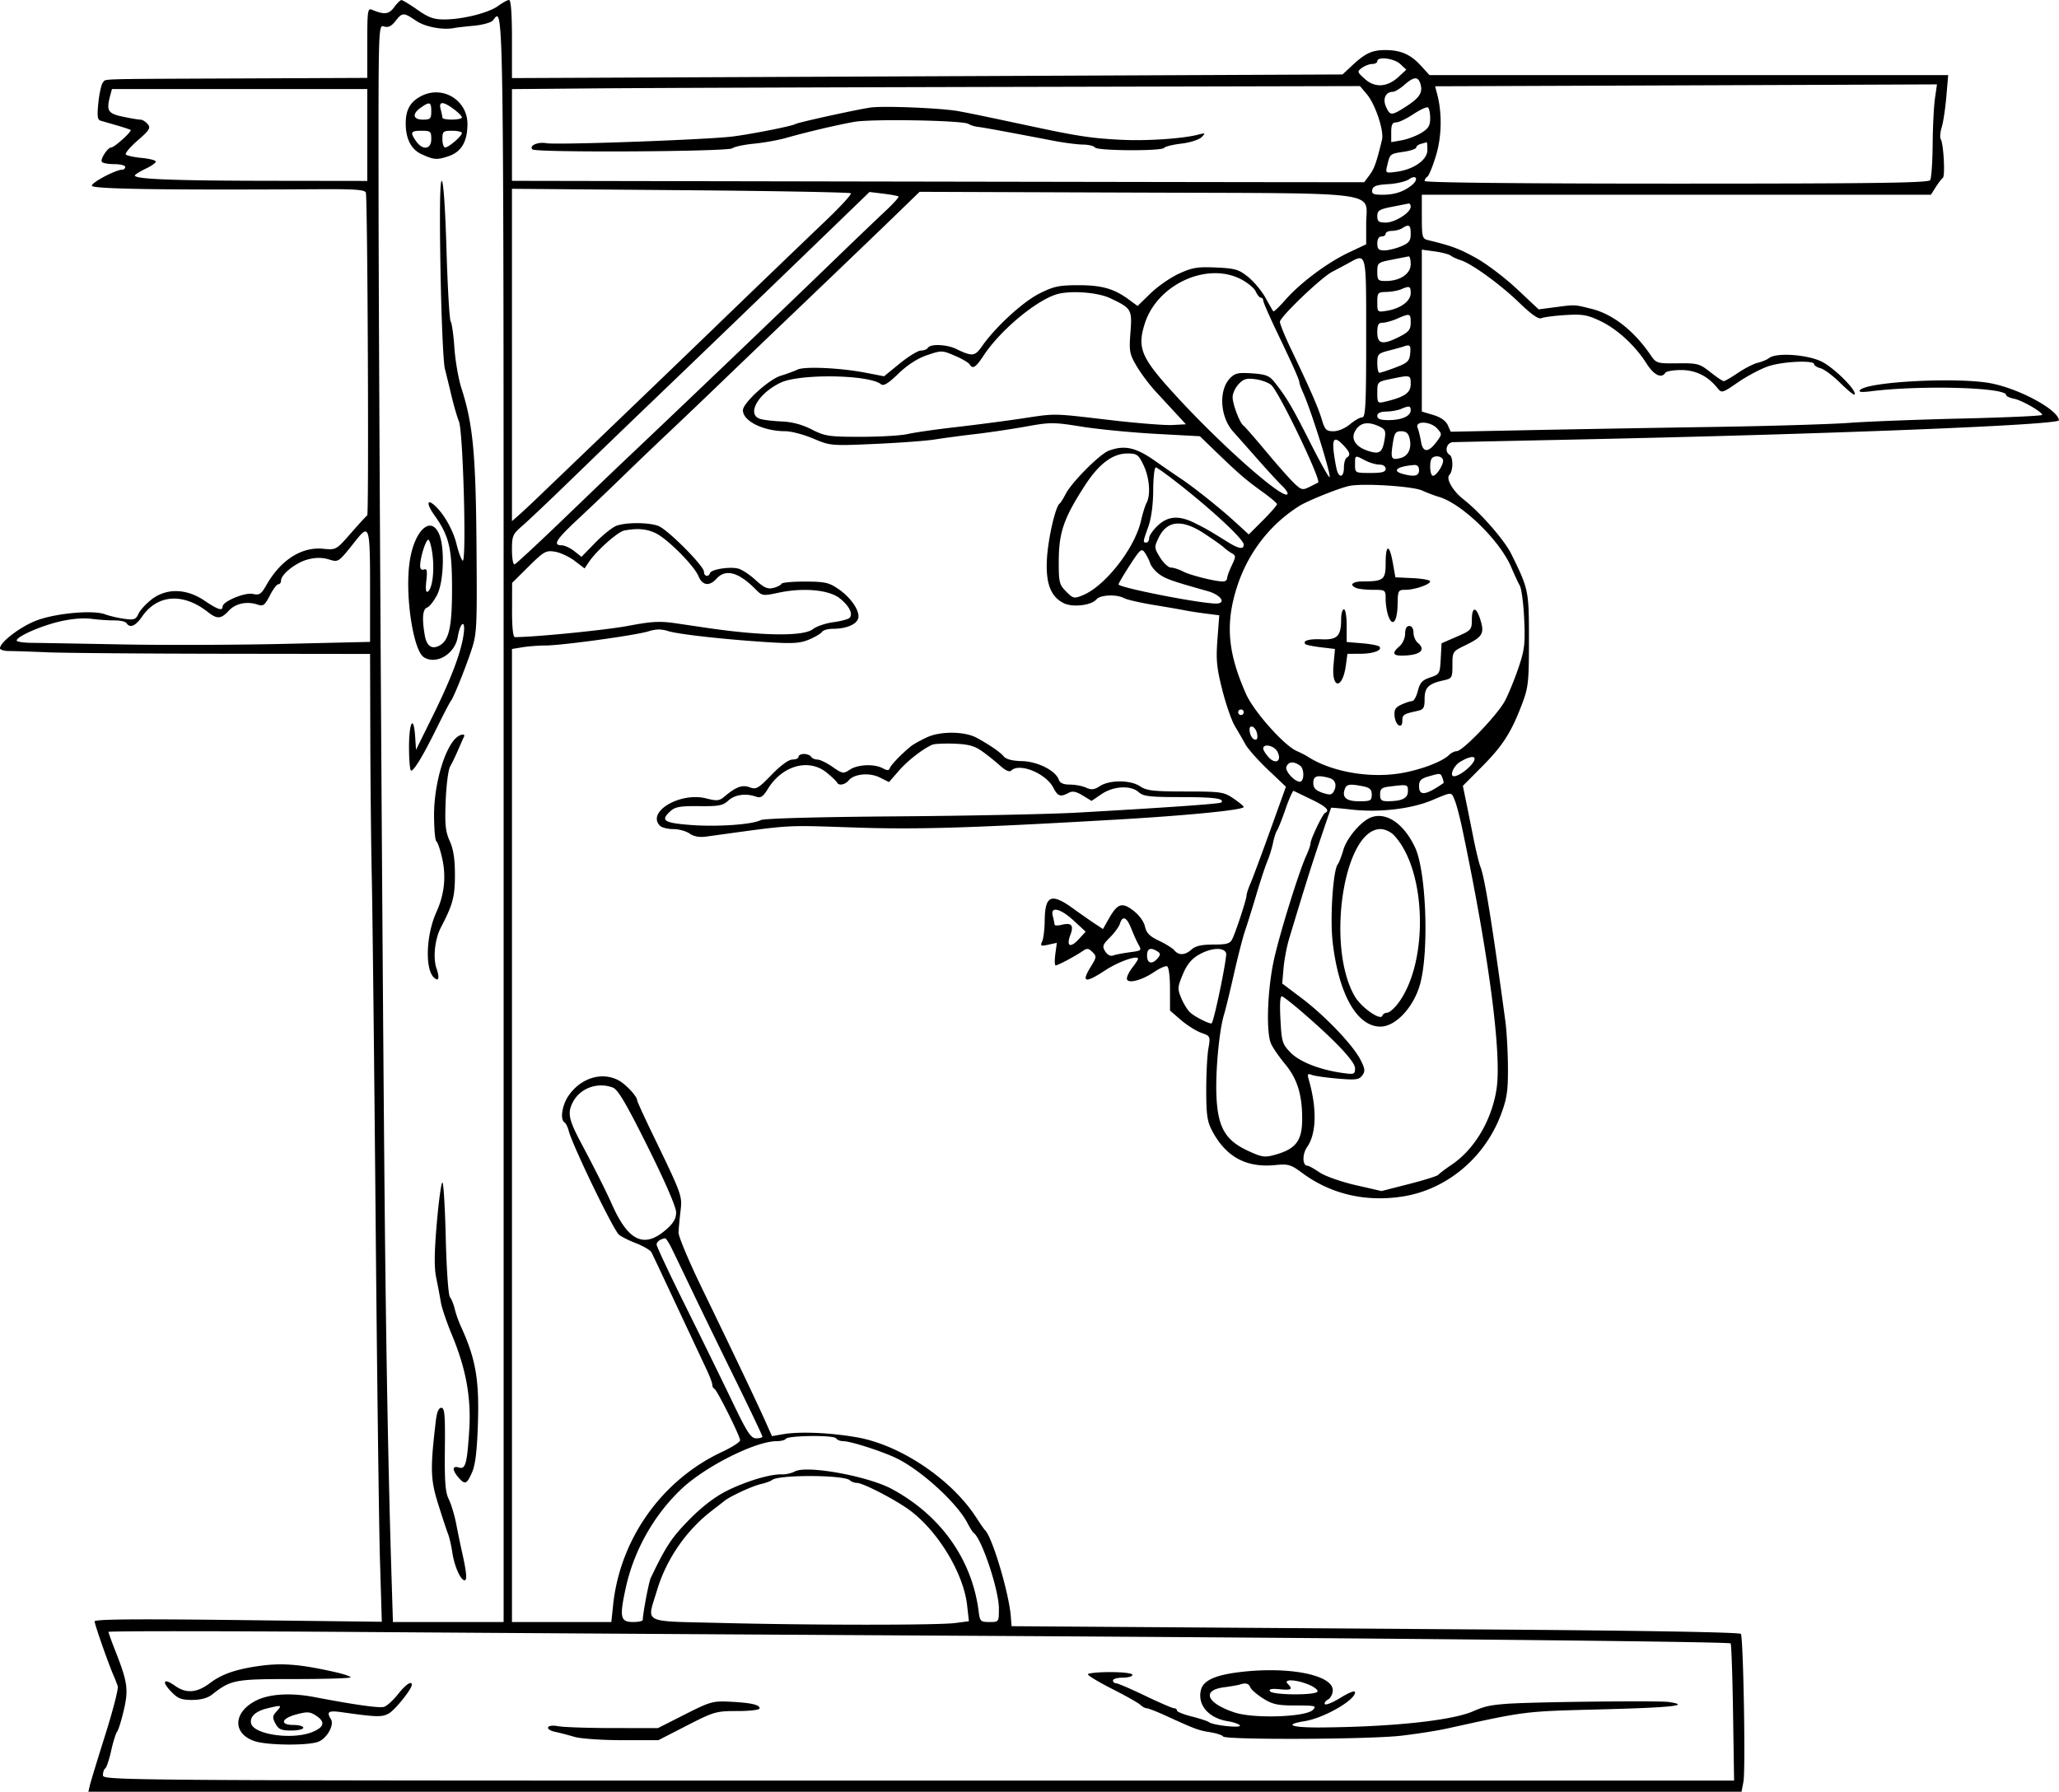 <svg width="740" height="644" fill="none" xmlns="http://www.w3.org/2000/svg"><path fill-rule="evenodd" clip-rule="evenodd" d="M141.632 2.626c-1.855 2.545-3.51 2.733-7.882.896-1.613-.678-1.75.251-1.75 11.871V28l-44.25.188c-54.065.229-49.435.105-50.69 1.356-.576.574-1.338 3.826-1.694 7.227-.505 4.833-.342 6.273.744 6.589L42 45.068c2.475.717 4.7 1.457 4.943 1.645.601.461-5.837 6.287-6.948 6.287-1.268 0-4.009 4.169-3.394 5.163.284.46 2.29.837 4.458.837S45 59.45 45 60s-.499 1-1.108 1C41.605 61 33 65.538 33 66.744c0 1.211 25.441 1.598 82.764 1.258 11.655-.069 15.371.216 15.716 1.204.635 1.823 1.133 115.74.507 116.044-.282.138-2.908 2.993-5.836 6.345-5.317 6.088-5.328 6.094-10.061 5.64-7.73-.743-15.228 4.067-20.342 13.05-1.872 3.287-2.512 3.706-4.871 3.188-2.869-.63-10.877 2.718-10.877 4.547 0 1.669-1.719 1.102-6.552-2.16-6.451-4.354-13.567-4.532-18.889-.473-2.033 1.551-4.185 3.892-4.782 5.203-.96 2.108-1.562 2.318-5.182 1.816-2.252-.313-5.339-1.039-6.86-1.615-4.195-1.587-17.388-.429-24.377 2.14C7.587 225.053 0 230.771 0 232.998c0 .551 1.462 1.003 3.25 1.003 1.788.001 7.975.206 13.75.455 5.775.249 34.237.483 63.25.521l52.75.069.087 30.227c.047 16.625.288 39.227.535 50.227.247 11 .86 65.675 1.362 121.5.501 55.825 1.21 111.492 1.574 123.705l.662 22.206-51.61-.617c-37.044-.442-51.61-.308-51.61.477 0 1.066 5.154 15.744 6.928 19.729.49 1.1 1.118 2.723 1.395 3.606.277.884-1.752 8.759-4.51 17.5-2.757 8.742-5.246 16.907-5.53 18.144l-.516 2.25h594.142l.688-3.663c.789-4.211-.043-51.632-.932-53.07-.363-.587-35.545-1.198-91.377-1.586-49.934-.347-108.776-.755-130.762-.906l-39.975-.275-.268-3.5c-.644-8.402-6.686-28.629-9.259-31-.299-.275-1.76-2.379-3.248-4.675-8.866-13.683-27.234-26.002-42.82-28.718-9.651-1.682-20.507-2.138-26.486-1.113l-4.03.691-2.38-5.342c-2.946-6.616-11.634-24.851-22.793-47.843-4.672-9.625-8.452-18.625-8.401-20 .051-1.375.367-4.807.702-7.626.665-5.606.625-5.715-10.171-28.03-2.968-6.136-5.397-11.465-5.397-11.843 0-1.432-4.136-5.86-6.762-7.238-6.028-3.164-13.642-.756-17.985 5.689-2.273 3.374-3.006 8.465-1.364 9.48.489.302 1.168 1.66 1.509 3.019 1.259 5.016 15.634 34.816 17.961 37.234.628.652 3.376 2.056 6.107 3.12 2.732 1.063 5.283 2.555 5.67 3.314.387.76 2.495 5.206 4.685 9.881 3.461 7.39 6.339 13.527 15.271 32.566 1.05 2.236 1.908 4.561 1.908 5.166 0 .606.337 1.251.75 1.435.956.425 9.25 17.038 9.25 18.528 0 .614-2.934 2.489-6.52 4.167-21.617 10.116-36.642 31.262-39.131 55.07l-.634 6.068H184V233.262l3.75-.62c2.063-.341 5.787-.625 8.277-.631 5.978-.015 32.488-3.668 37.098-5.113 2.614-.819 4.567-.838 7-.07 3.734 1.179 20.826 3.066 36.604 4.04 8.323.514 10.957.323 14.136-1.028 2.148-.914 4.209-2.151 4.58-2.75.37-.6 2.192-1.09 4.049-1.09 4.461 0 8.079-1.446 8.887-3.551.94-2.448-2.325-7.467-6.927-10.649-3.504-2.422-4.884-2.737-12.121-2.767-4.491-.018-8.316.347-8.5.812-.183.465-1.494 1.13-2.913 1.477-2.047.5-3.37-.092-6.395-2.863-2.098-1.921-4.898-3.766-6.224-4.098-3.083-.774-9.681.279-10.126 1.615-.526 1.578-2.175 1.212-2.175-.483 0-2.086-13.048-15.181-16.396-16.453-3.473-1.321-11.678-1.342-15.104-.04-1.446.55-4.852 3.281-7.568 6.07l-4.939 5.07-2.631-2.07c-1.448-1.138-3.471-2.07-4.497-2.07-3.309 0-2.021-2.078 5.802-9.362a1196.627 1196.627 0 0 0 15.882-15.138c4.518-4.4 11.756-11.334 16.083-15.408 4.327-4.075 12.819-12.175 18.87-18 6.051-5.826 20.653-19.817 32.449-31.092 11.796-11.275 25.52-24.45 30.498-29.278l9.051-8.778 77.545.278c90.849.326 82.955-.741 82.955 11.207v7.382l-6.25 2.95c-7.675 3.622-17.341 10.831-22.731 16.955-2.224 2.526-4.202 4.411-4.396 4.189-.195-.223-1.446-2.396-2.781-4.829-1.335-2.434-4.135-5.807-6.223-7.497-3.377-2.733-4.654-3.111-11.555-3.425-6.645-.301-8.557.013-13.313 2.188-3.054 1.397-7.659 4.587-10.233 7.089l-4.68 4.548-3.169-2.33c-5.314-3.906-9.717-5.15-18.186-5.136-6.896.011-8.845.43-13.942 3-5.926 2.987-15.748 11.996-20.541 18.841-2.653 3.789-3.505 3.884-9.404 1.044-3.369-1.622-9.197-1.852-10.096-.398-.34.55-1.474 1-2.52 1s-4.457 2.081-7.58 4.625l-5.678 4.625-6.611-1.279c-9.07-1.755-22-2.346-24.525-1.122-1.147.556-3.858 1.556-6.023 2.221-4.266 1.31-13.563 9.798-13.563 12.382 0 3.901 7.354 7.531 15.28 7.542 2.079.003 6.579 1.191 10 2.638 6.142 2.6 6.419 2.624 22.22 1.922 8.8-.391 18.475-1.11 21.5-1.598 3.025-.488 9.55-1.359 14.5-1.935 4.95-.576 13.171-1.8 18.268-2.721 8.706-1.572 9.921-1.569 20 .047 5.903.947 17.874 2.112 26.603 2.588l15.871.867 5.629 5.445c8.131 7.865 10.995 10.335 16.831 14.522 2.861 2.052 5.224 4.047 5.25 4.433.026.387-2.245 2.996-5.047 5.798l-5.096 5.095-4.697-4.297c-5.72-5.235-15.27-12.845-20.112-16.027-1.375-.904-5.425-3.694-9-6.201-6.85-4.803-10.948-5.681-16.562-3.546-3.24 1.231-13.341 11.388-15.436 15.521-.825 1.625-1.817 3.194-2.206 3.487-1.518 1.14-4.169 12.844-4.544 20.055-.451 8.682 1.4 13.439 6.124 15.742 3.196 1.558 9.898.751 11.689-1.407 1.359-1.638 7.193-1.889 9.924-.428 1.022.547 5.83 1.647 10.684 2.445 4.855.798 9.952 1.682 11.327 1.964 1.375.282 4.683.791 7.35 1.131l4.85.619-.657 8.673c-.554 7.318-.281 10.159 1.751 18.174 1.325 5.225 3.363 11.075 4.529 13a202.698 202.698 0 0 1 3.759 6.5c.9 1.65 4.549 5.764 8.107 9.141l6.47 6.142-5.708 15.858c-3.139 8.723-6.325 17.277-7.079 19.01-.755 1.733-1.372 3.644-1.372 4.246 0 1.323-3.757 12.802-5.107 15.603-.801 1.663-1.951 2-6.823 2-4.178 0-6.415.502-7.794 1.75-2.339 2.117-4.624 2.241-6.204.336-.646-.777-3.137-2.336-5.536-3.464-3.344-1.572-4.517-2.761-5.031-5.098-.396-1.803-2.101-4.14-4.178-5.723-4.113-3.138-5.698-2.601-8.877 3.006l-2.049 3.615-2.951-1.948c-1.622-1.071-5.137-3.528-7.809-5.46-7.86-5.684-10.086-4.703-10.179 4.486-.03 3.025-.439 6.338-.909 7.362-.761 1.661-.521 1.79 2.21 1.19l3.063-.673-.545 4.061c-.299 2.233-.242 4.06.127 4.06.797 0 7.357-3.502 9.823-5.244 1.407-.993 2.041-.912 3.382.429 1.535 1.535 1.501 1.894-.481 5.101-3.67 5.939-2.26 6.304 5.264 1.363 4.613-3.029 11.604-5.458 11.604-4.032 0 .312-.9 1.712-2 3.11-1.1 1.399-2 3.193-2 3.987 0 2.022 5.181.782 9.783-2.342 1.963-1.332 4.048-2.262 4.634-2.066.63.21 1.068 3.531 1.074 8.139l.009 7.784 3.908 3.378c2.149 1.858 5.425 3.926 7.279 4.597 3.341 1.208 3.365 1.261 2.593 5.758-.429 2.496-.772 9.263-.763 15.038.014 8.774.367 11.157 2.146 14.5 4.975 9.341 12.237 13.279 22.613 12.263 4.751-.466 5.632-.21 9.724 2.824 10.269 7.614 22.742 10.538 36.107 8.464 15.766-2.446 29.47-13.863 35.313-29.42 2.172-5.783 2.572-8.471 2.529-17-.029-5.572-.447-13.056-.931-16.631-4.731-34.96-7.475-51.923-8.979-55.5-.463-1.1-1.602-5.825-2.532-10.5-.93-4.675-2.156-10.759-2.725-13.521l-1.033-5.021 6.931-6.979c7.446-7.496 10.48-12.247 14.357-22.479 2.256-5.953 2.463-7.89 2.463-23.032 0-17.693-.094-18.148-6.349-30.854-2.452-4.982-11.202-14.979-17.189-19.639-3.807-2.963-6.389-7.448-5.055-8.782 1.369-1.369 1.433-6.365.093-7.193-1.988-1.229-1.095-4.497 1.25-4.573 1.237-.04 20.7-.459 43.25-.931 90.523-1.894 174.564-5.234 174.468-6.934-.21-3.717-13.956-11.22-24.298-13.263-11.677-2.308-44.317-.661-47.17 2.379-.704.75.48.881 4 .444 18.006-2.241 48.5-1.388 48.5 1.356 0 .425 1.281 1.028 2.847 1.341 2.908.582 10.034 4.675 10.111 5.808.023.345-12.895.931-28.708 1.302-15.812.372-34.15 1.077-40.75 1.567-6.6.491-28.65 1.148-49 1.46-20.35.313-49.847.827-65.55 1.144l-28.549.575-1.092-2.397c-.7-1.536-2.567-2.838-5.201-3.627L511 147.92V89.728l4.649.637c2.557.351 5.145 1.032 5.75 1.514.606.482 2.169 1.204 3.475 1.605 3.985 1.224 14.265 8.669 21.106 15.284 4.423 4.278 6.964 6.053 8.001 5.59.835-.373 4.713-.877 8.616-1.119 6.098-.38 7.86-.081 12.513 2.12 6.076 2.874 12.573 8.846 16.658 15.313 2.601 4.118 5.391 5.497 6.732 3.328.34-.55 2.885-1 5.655-1 5.213 0 9.566 2.131 13.002 6.364 1.646 2.028 1.696 2.015 7.541-1.996 3.235-2.22 8.082-4.787 10.77-5.703 5.156-1.756 16.532-2.289 16.532-.773 0 .49 1.037 1.152 2.305 1.47 1.268.318 4.433 2.676 7.034 5.241 2.601 2.564 4.923 4.468 5.159 4.232 1.197-1.196-7.506-9.874-11.998-11.965-5.37-2.499-16.154-3.183-18.683-1.186-.724.572-2.539 1.332-4.032 1.688-1.493.357-4.709 1.994-7.145 3.638-2.437 1.645-4.75 2.99-5.141 2.99s-2.559-1.463-4.817-3.25c-3.853-3.05-4.577-3.245-11.738-3.165-7.442.083-7.684.008-9.746-3-6.03-8.798-13.567-14.686-21.228-16.583-6.278-1.555-5.823-1.532-12.725-.626l-6.256.822-7.834-7.349c-4.309-4.042-10.925-9.055-14.701-11.14-6.114-3.376-8.602-4.301-17.204-6.395-2.097-.51-2.25-1.084-2.25-8.431V70h182.954l1.75-2.75c.962-1.513 2.111-3.01 2.552-3.327.89-.64.257-12.283-.757-13.924-.352-.571-.193-2.492.354-4.269.547-1.776 1.292-6.717 1.656-10.98l.662-7.75H513.77l-3.145-3.434C506.94 19.544 503.402 18 497.869 18c-4.751 0-7.174 1.123-11.869 5.499l-3.5 3.263-149.25.654L184 28.07V14.035C184 4.981 183.631 0 182.96 0c-.573 0-2.322.947-3.888 2.105-3.391 2.507-12.704 4.858-19.332 4.879-3.84.013-5.723-.661-9.74-3.484-2.739-1.925-5.322-3.486-5.74-3.469-.418.018-1.6 1.185-2.628 2.595Zm7.963 4.874c3.285 2.229 9.826 3.413 13.905 2.517.55-.121 3.584-.461 6.742-.756 3.158-.296 6.251-1.15 6.873-1.899C181.142 2.509 181-7.995 181 294.5V583h-39.781l-.596-19.25c-1.014-32.805-1.807-75.323-2.3-123.25-.816-79.349-2.216-308.321-2.271-371.317-.052-60.292-.051-60.318 1.99-59.67 1.482.471 2.6-.059 4.073-1.932 2.504-3.183 2.903-3.187 7.48-.081Zm353.661 15.524 2.172 2.024-2.743 2.543c-4.067 3.772-8.505 4.069-12.131.813-2.825-2.536-2.868-2.701-1.059-4.024 1.038-.759 2.701-1.38 3.696-1.38.995 0 1.809-.45 1.809-1 0-1.797 6.031-1.049 8.256 1.024Zm7.337 7.489c.744 2.966-.585 4.826-5.808 8.123-4.708 2.971-5.195 2.953-6.654-.248-1.289-2.828-.132-5.388 2.436-5.388.727 0 2.584-1.111 4.127-2.468 3.586-3.155 5.11-3.159 5.899-.019Zm184.82 4.901c-.401 2.797-.77 10.261-.821 16.586-.051 6.325-.456 12.063-.901 12.75-.637.985-19.995 1.25-91.25 1.25-55.846 0-90.441-.36-90.441-.941 0-.518.444-1.215.987-1.551.542-.335 1.931-3.721 3.086-7.524 2.096-6.9 2.257-15.317.424-22.228l-.728-2.743 76.366-.282c42.001-.155 82.585-.309 90.186-.342l13.821-.06-.729 5.085Zm-204.135-1.495c3.016 3.584 6.185 13.116 5.416 16.291-1.98 8.176-2.771 10.416-4.486 12.713l-1.924 2.577-32.392-.03c-17.816-.016-86.729-.129-153.142-.25L184 65V32.029l30.25-.264c16.637-.146 85.212-.39 152.389-.542l122.138-.277 2.501 2.973ZM132 48.517v16.517l-35.25-.047c-35.266-.047-49.094-.622-48.238-2.006.251-.406 2.038-1.489 3.972-2.406C54.418 59.657 56 58.535 56 58.08c0-.454-2.26-1.043-5.022-1.308-2.762-.265-5.35-.816-5.75-1.223-.4-.407 1.501-2.678 4.225-5.047 4.294-3.734 4.777-4.52 3.628-5.905-.729-.878-1.924-1.597-2.654-1.597-.731 0-3.601-.487-6.378-1.083-5.328-1.143-5.901-2.136-4.419-7.667l.603-2.25H132v16.517Zm19.483-14.03c-3.955 2.015-5.599 4.804-5.665 9.61-.077 5.57 1.868 9.529 5.524 11.245 4.526 2.125 5.707 2.217 9.925.777 4.575-1.561 6.733-5.265 6.733-11.554 0-8.551-8.879-13.969-16.517-10.078ZM155 40c0 2.667-.333 3-3 3-3.617 0-3.977-2.075-.75-4.326C154.463 36.433 155 36.622 155 40Zm8.04-.812c1.628 1.203 2.96 2.553 2.96 3 0 1.021-6.995 1.083-7.014.062-.007-.412-.285-1.763-.616-3-.772-2.881.829-2.902 4.67-.062ZM313 38.637c-4.267.552-26.176 5.354-27.138 5.948-1.179.729-15.012 3.484-22.362 4.453-8.778 1.158-63.327 3.13-67.161 2.428-3.045-.558-6.305.904-4.973 2.23 1.219 1.213 70.283.829 71.84-.4.712-.562 4.219-1.308 7.794-1.657 3.575-.35 8.75-1.278 11.5-2.062 7.282-2.076 18.189-4.647 24.5-5.777 6.3-1.127 38.982-.547 41.045.728.754.466 2.289.949 3.413 1.073 1.923.213 11.043 1.89 27.042 4.971 3.85.742 8.661 1.366 10.691 1.388 2.03.022 3.969.49 4.309 1.04.758 1.227 24.16 1.359 24.913.141.292-.472 3.059-1.156 6.15-1.519 3.104-.365 6.357-1.399 7.268-2.31 1.532-1.532 1.437-1.595-1.341-.887-5.499 1.402-17.9 2.248-26.99 1.841-10.191-.456-15.724-1.246-30-4.281-21.599-4.592-24.168-5.125-29-6.022-5.937-1.102-26.527-1.969-31.5-1.326Zm201 3.84c0 2.722-.617 3.732-3.25 5.32-1.788 1.078-4.937 2.26-7 2.627l-3.75.667v-3.546c0-2.708.413-3.546 1.75-3.549.962-.003 3.745-1.328 6.184-2.946 2.438-1.618 4.801-2.714 5.25-2.437.449.278.816 2.017.816 3.864ZM155 50c0 3.713-3.079 4.153-5.443.777C147.302 47.559 147.59 47 151.5 47c3.222 0 3.5.238 3.5 3Zm11-2.18c0 1.088-4.745 5.18-6.008 5.18-.545 0-.992-1.35-.992-3 0-2.762.278-3 3.5-3 1.925 0 3.5.369 3.5.82Zm347 6.098c0 3.546-4.878 6.988-11.082 7.82-4.013.538-4.024.531-3.334-2.349.989-4.128.944-4.091 5.904-4.835 2.481-.372 4.512-1.066 4.512-1.542s.788-1.071 1.75-1.323c.962-.251 1.862-.509 2-.573.138-.064.25 1.197.25 2.802Zm-5.646 12.68C504.383 68.954 501.157 70 496.862 70c-3.278 0-3.948-.319-3.676-1.75.259-1.361 1.533-1.818 5.737-2.058 2.972-.169 6.341-.964 7.485-1.766 2.68-1.876 3.545.11.946 2.172ZM158.312 96.75c.303 17.463 1.007 33.55 1.565 35.75.557 2.2 1.657 6.7 2.443 10s1.968 7.35 2.628 9c1.526 3.819 2.777 51.482 1.312 50-.543-.55-1.514-3.169-2.156-5.821-1.26-5.2-4.563-11.032-7.974-14.084-2.74-2.451-2.828-.384-.144 3.386 5.372 7.544 6.428 11.79 6.472 26.019.044 14.183-1.027 19.164-4.523 21.035-2.803 1.5-4.639.168-5.303-3.846-1.014-6.135-.73-9.214.911-9.844.848-.325 2.456-2.384 3.574-4.574 2.385-4.675 2.769-17.148.674-21.881-3.119-7.046-9.286-.724-10.693 10.962-1.46 12.126 1.505 31.001 5.243 33.38 4.437 2.823 11.133-1.159 12.159-7.231.969-5.736 2.954-6.512 2.1-.821-.995 6.634-4.512 15.883-11.151 29.32l-5.929 12-.315-4.75c-.535-8.073-2.205-5.233-2.205 3.75 0 4.675.338 8.494.75 8.488 1.097-.018 4.262-5.288 9.303-15.488 2.446-4.95 4.672-9.225 4.947-9.5.825-.825 4.983-11.055 7.316-18 2.086-6.209 2.173-7.911 1.934-38-.261-33.015-1.277-43.616-5.409-56.453-1.071-3.326-2.209-9.872-2.53-14.547-.32-4.675-.927-8.95-1.347-9.5-.42-.55-1.093-12.137-1.496-25.75-.447-15.145-1.114-24.75-1.719-24.75-.642 0-.795 11.128-.437 31.75Zm147.491-27.28c.347.346-3.707 4.77-9.007 9.83-11.547 11.023-25.529 24.472-43.811 42.14-10.997 10.627-43.418 41.77-60.965 58.56-2.011 1.925-4.639 4.357-5.839 5.405L184 187.31V67.862l60.587.489c33.323.269 60.87.773 61.216 1.119Zm17.136 1.165c.241.225-2.009 2.694-5 5.486-2.992 2.792-10.858 10.32-17.482 16.728-20.705 20.03-54.846 52.67-77.41 74.005-1.951 1.845-11.099 10.62-20.328 19.5-9.23 8.88-17.218 16.296-17.75 16.479-.548.189-.969-2.048-.969-5.146 0-5.091.266-5.709 3.75-8.712 2.063-1.778 10.062-9.362 17.776-16.854a7427.953 7427.953 0 0 1 29.683-28.621c15.196-14.558 43.835-42.147 66.291-63.859l11-10.636 5 .611c2.75.335 5.197.794 5.439 1.019ZM507 74.312c0 2.103-5.647 5.688-8.96 5.688-2.512 0-3.04-.402-3.04-2.318 0-1.998.723-2.458 5.25-3.345 2.888-.565 5.587-1.097 6-1.182.413-.085.75.435.75 1.157Zm0 9.739c0 2.536-.585 3.296-3.468 4.5-1.907.797-4.607 1.449-6 1.449-2.034 0-2.532-.492-2.532-2.5 0-1.556.567-2.5 1.5-2.5.825 0 1.5-.45 1.5-1s1.013-1.007 2.25-1.015c1.237-.009 2.925-.452 3.75-.985 2.428-1.569 3-1.178 3 2.051Zm0 10.923c0 3.441-3.84 6.026-8.95 6.026-2.787 0-3.05-.286-3.05-3.318 0-3.204.178-3.352 5.25-4.345 2.888-.565 5.587-1.097 6-1.182.413-.085.75 1.183.75 2.819ZM491 121.5c0 23.984-.226 28.5-1.423 28.5-.783 0-2.761 1.125-4.395 2.5-1.698 1.429-4.233 2.5-5.918 2.5-2.598 0-3.097-.5-4.213-4.225-1.291-4.307-4.159-10.867-11.136-25.466-2.153-4.505-3.915-8.845-3.915-9.646 0-1.72 14.804-15.891 18.761-17.959a496.222 496.222 0 0 0 5.739-3.061c6.765-3.677 6.5-4.772 6.5 26.857Zm-45.227-21.257c2.47 1.234 4.954 3.259 5.52 4.5.565 1.242 1.406 2.257 1.868 2.257.461 0 .839.463.839 1.028 0 .566 2.204 5.628 4.898 11.25 5.83 12.166 8.102 17.276 8.102 18.222 0 .384.64 2.116 1.421 3.849 2.853 6.326 10.085 29.479 9.417 30.147-.248.248-3.341-5.275-6.874-12.273-6.439-12.757-8.538-16.324-12.773-21.707-1.947-2.476-3.122-2.956-8.122-3.317-4.91-.356-6.174-.094-7.901 1.633-4.283 4.283-3.741 14.023 1.077 19.365 1.24 1.375 5.18 5.82 8.755 9.877 3.575 4.057 7.583 8.405 8.907 9.661 1.323 1.257 2.119 2.572 1.768 2.923-1.768 1.768-23.265-17.189-39.59-34.913-12.993-14.106-14.481-17.475-11.665-26.408 4.399-13.956 22.063-22.231 34.353-16.094ZM507 105.385c0 2.831-3.652 5.522-8.581 6.322-3.366.546-3.419.499-3.419-3.076 0-3.415.193-3.635 3.25-3.701 1.788-.039 4.15-.457 5.25-.93 3.1-1.332 3.5-1.174 3.5 1.385Zm-108.066 1.769c7.753 3.657 7.974 4.029 7.344 12.351-.51 6.747-.33 7.731 2.211 12.066 1.521 2.596 4.621 6.729 6.888 9.185l7.485 8.104 3.362 3.64-4.862.264c-2.674.145-12.737-.656-22.362-1.781-21.239-2.482-19.201-2.449-32-.525-5.775.868-16.35 2.246-23.5 3.062-7.15.816-14.919 1.933-17.264 2.482-2.346.549-9.898.998-16.784.998-11.56 0-12.918-.203-17.735-2.648-3.455-1.754-7.091-2.723-10.767-2.87-3.053-.121-6.54-.535-7.75-.919-5.038-1.598-.744-9.179 7.384-13.036 6.905-3.276 31.882-2.875 36.044.58.906.752 2.589-.274 6.268-3.82 3.282-3.163 6.867-5.471 10.317-6.642 5.157-1.75 5.401-1.745 9.927.198 2.552 1.095 4.941 2.479 5.309 3.074 1.153 1.866 2.198 1.216 5.088-3.167 5.839-8.853 18.328-19.385 25.963-21.893 4.699-1.544 14.848-.867 19.434 1.297ZM507 115.98c0 2.464-.685 3.329-3.96 5-6.082 3.103-8.04 2.742-8.04-1.48 0-2.762.397-3.5 1.885-3.5 1.037 0 3.4-.657 5.25-1.461 4.632-2.011 4.865-1.942 4.865 1.441Zm-.187 11.127c-.273 2.714-.947 3.347-5.313 4.999-2.75 1.041-5.337 1.893-5.75 1.893-.413.001-.75-1.557-.75-3.46 0-3.235.279-3.534 4.25-4.554 2.337-.601 4.7-1.258 5.25-1.46 2.229-.818 2.613-.389 2.313 2.582Zm.187 10.944c0 3.166-2.179 4.658-9.25 6.335-2.642.627-2.75.499-2.75-3.259 0-3.86.062-3.924 4.75-4.901 7.221-1.505 7.25-1.497 7.25 1.825Zm-50.082.375c2.876 2.603 18.169 34.49 16.808 35.048-.124.051-1.465.717-2.98 1.48-2.529 1.275-2.968 1.191-5.389-1.033-1.449-1.332-6.016-6.471-10.147-11.421-4.131-4.95-7.876-9.241-8.322-9.535-1.297-.856-3.888-7.684-3.888-10.244 0-1.289.965-3.379 2.144-4.645 1.756-1.885 2.854-2.205 6.077-1.773 2.164.29 4.728 1.245 5.697 2.123ZM507 147.465c0 2.097-3.227 3.535-7.934 3.535-2.948 0-4.066-.413-4.066-1.5 0-1.011 1.059-1.523 3.25-1.57 1.788-.039 4.15-.457 5.25-.93 2.909-1.25 3.5-1.171 3.5.465Zm-11.449 5.74c2.315 1.055 2.574 1.636 2.083 4.664-.788 4.853-1.812 5.557-6.05 4.159-4.286-1.415-6.118-4.161-4.631-6.941 1.688-3.153 4.471-3.762 8.598-1.882Zm20.971.819c1.779 1.966 1.773 2.104-.201 4.75-2.962 3.971-4.933 3.979-5.598.023-.304-1.813-.864-4.084-1.245-5.047-1.024-2.588 4.653-2.367 7.044.274Zm-9.951 3.404c.902 3.593-.379 6.486-3.184 7.19-3.349.84-3.649.311-2.848-5.026.595-3.969 1.009-4.592 3.055-4.592 1.673 0 2.547.713 2.977 2.428Zm-23.61 2.761c2.277 2.444 2.509 3.403 1.039 4.311-.55.34-1 1.941-1 3.559 0 3.105-1.393 3.964-2.357 1.453-.314-.818-.87-3.743-1.236-6.5-.743-5.6.24-6.381 3.554-2.823Zm-71.984 6.999c2.142 4.434 2.644 10.685 1.089 13.576-.513.955-1.414 3.851-2.001 6.435-2.241 9.859-12.849 23.439-20.89 26.74-3.142 1.291-3.472 1.219-6-1.312-2.47-2.472-2.674-3.309-2.659-10.902.021-10.334 1.804-15.502 9.394-27.225 5.034-7.775 9.977-11.5 15.261-11.5 3.452 0 3.959.365 5.806 4.188Zm79.659-1.694c1.575.821 3.877 1.496 5.114 1.5 1.331.003 2.25.619 2.25 1.506 0 1.152-1.278 1.5-5.5 1.5-5.444 0-5.5-.03-5.5-3 0-3.486-.089-3.449 3.636-1.506Zm27.891-.45c.743 1.203-2.09 5.956-3.55 5.956-1.092 0-1.351-5.292-.31-6.333 1.007-1.008 3.133-.8 3.86.377ZM510 169c0 2.086-1.63 2.474-5.75 1.37-4.197-1.125-2.184-2.753 4-3.234 1.129-.088 1.75.574 1.75 1.864Zm-84.114 6.699c11.543 9.243 21.114 18.332 21.114 20.05 0 1.842-1.812 1.533-5.868-.999-6.356-3.968-7.557-4.66-11.632-6.702-5.745-2.879-9.667-2.629-13.394.853-1.708 1.596-3.106 3.621-3.106 4.5 0 .88-.45 1.599-1 1.599-1.306 0-1.292-.111.708-5.715 1.065-2.983 1.723-7.891 1.75-13.034.023-4.537.441-8.249.928-8.25.487 0 5.212 3.463 10.5 7.698Zm85.22.606c1.867.845 4.519 1.855 5.894 2.246 8.37 2.375 22.106 15.719 26.199 25.449 1.04 2.475 2.398 5.4 3.017 6.5.619 1.1 1.329 6.525 1.577 12.056.397 8.835.146 10.959-2.067 17.5-1.385 4.094-3.577 9.44-4.872 11.88-2.651 4.997-15.178 18.064-17.317 18.064-.767 0-2.006.612-2.754 1.359-2.576 2.577-11.239 5.725-18.554 6.742-11.138 1.549-24.143-.928-32.229-6.139-.825-.532-2.589-1.434-3.919-2.004-4.538-1.945-15.441-14.189-18.239-20.481-6.586-14.812-7.493-25.149-3.353-38.253 3.9-12.345 11.841-22.701 22.546-29.402 3.069-1.921 14.501-6.491 17.965-7.182 5.05-1.008 22.686.118 26.106 1.665Zm-78.341 15.445c3.154 2.063 6.32 4.303 7.034 4.978.715.675 2.029 1.636 2.919 2.134 1.49.834 1.486 1.189-.049 4.423-.918 1.935-1.669 4.012-1.669 4.616 0 .605-.653 1.099-1.451 1.099-2.853 0-11.752-2.224-14.376-3.593-1.47-.767-3.424-1.397-4.341-1.401-.918-.003-2.669-1.624-3.891-3.601-2.128-3.444-2.152-3.738-.582-7.032 3.027-6.347 8.373-6.876 16.406-1.623Zm-197.157-.132c4.245 2.015 13.851 11.661 15.445 15.51 1.391 3.359 3.891 3.697 6.447.872 3.309-3.657 7.965-2.376 14.134 3.888 2.274 2.31 2.547 2.347 8.286 1.129 8.82-1.872 18.017-1.022 21.864 2.02 3.423 2.707 4.905 5.674 3.525 7.054-.489.489-3.122 1.188-5.849 1.552-2.728.364-6.033 1.493-7.345 2.509-3.401 2.635-18.135 2.449-38.115-.483-1.925-.283-6.754-.996-10.732-1.585-6.105-.905-8.83-.769-17.5.87-7.955 1.505-33.523 4.046-40.705 4.046-.68 0-1.053-3.516-1.035-9.75l.028-9.75 5.941-5.886c5.489-5.438 6.208-5.842 9.452-5.316 1.931.313 5.116 1.794 7.078 3.291l3.568 2.721 1.62-2.405c2.699-4.006 10.295-10.758 12.61-11.209 4.652-.906 8.008-.632 11.283.922ZM133 210.855v19.855l-30.75.717c-16.912.395-43.125.484-58.25.198-15.125-.285-29.862-.543-32.75-.572-2.888-.029-5.25-.4-5.25-.824 0-1.424 8.439-5.177 15.302-6.807 4.241-1.007 8.571-1.385 11.5-1.004 2.584.336 6.354.596 8.377.578 2.024-.019 3.963.425 4.309.985 1.171 1.895 3.244 1.034 5.524-2.294 5.514-8.047 14.777-8.717 23.681-1.714 3.365 2.647 4.735 2.557 7.567-.498 2.432-2.623 6.553-3.462 10.443-2.126 1.878.644 2.508.158 4.27-3.297 1.137-2.228 2.509-4.052 3.047-4.052.539 0 .98-.591.98-1.313 0-2.247 5.31-6.463 9.555-7.586 2.776-.735 5.142-.756 7.5-.067 3.727 1.089 3.372 1.336 9.934-6.907 4.696-5.899 5.011-4.848 5.011 16.728Zm22.446-11.44c.739 5.913-.076 12.238-1.706 13.246-.681.42-.858-.922-.519-3.929.405-3.597.224-4.456-.853-4.043-.856.328-1.366-.171-1.362-1.332.008-2.963 2.008-9.357 2.926-9.357.461 0 1.142 2.437 1.514 5.415ZM413.39 202.5c.363 1.1 1.814 2.839 3.224 3.864 2.362 1.717 4.669 2.525 17.386 6.092 4.934 1.384 6.959 4.595 2.823 4.478-6.572-.186-34.823-5.771-34.823-6.884 0-.359 1.84-3.484 4.089-6.946 3.735-5.747 4.201-6.133 5.366-4.449.701 1.015 1.573 2.745 1.935 3.845Zm84.61-.117c0 5.988-.735 6.576-8.25 6.603-3.833.014-5.007 1.318-2.168 2.407.87.334 3.57.607 6 .607 4.367 0 4.418.04 4.418 3.435 0 1.889.467 4.662 1.037 6.163 1.512 3.977 3.175 1.681 3.268-4.512.073-4.821.216-5.086 2.737-5.086 3.337 0 8.958-1.914 8.958-3.05 0-.47-2.812-.989-6.25-1.152l-6.25-.298-.932-5.25c-1.209-6.802-2.568-6.731-2.568.133Zm-16 20.183c0 6.059-1.358 7.462-6.986 7.217-4.606-.2-7.035.53-5.816 1.748.292.292 2.794.799 5.56 1.127l5.029.595-.52 5.737c-.802 8.848 3.268 8.894 4.455.049l.541-4.039 4.619-.015c4.727-.016 8.128-1.308 6.838-2.598-.397-.398-3.197-.928-6.221-1.179l-5.499-.456v-5.876c0-3.251-.447-5.876-1-5.876-.55 0-1 1.605-1 3.566Zm46.983.184c-.016 3.58-.264 3.857-5.453 6.103l-5.436 2.353-.297 5.562c-.287 5.375-.415 5.601-3.797 6.729-2.829.942-3.678 1.869-4.426 4.834-.51 2.018-1.433 3.669-2.051 3.669-.618 0-2.352.563-3.854 1.25-2.192 1.004-2.674 1.825-2.449 4.173.325 3.396 2.78 4.834 2.78 1.629 0-2.154.411-2.427 5.25-3.488 2.402-.526 2.75-1.075 2.75-4.343 0-4.107 1.409-5.493 6.783-6.673 3.081-.677 3.217-.911 3.217-5.538 0-4.724.099-4.879 4.419-6.971 6.387-3.091 7.127-4.272 5.69-9.071-1.501-5.008-3.104-5.12-3.126-.218ZM505 227.778c0 1.54-.891 3.54-2 4.49-3.19 2.732-2.383 3.7 2.75 3.299 5.064-.396 6.585-2.214 3.793-4.531-.849-.705-1.543-2.351-1.543-3.658 0-1.447-.587-2.378-1.5-2.378-.973 0-1.5.975-1.5 2.778ZM447 256c0 .55-.45 1-1 1s-1-.45-1-1 .45-1 1-1 1 .45 1 1Zm4.834 7.94c.227 1.551-.093 2.142-1 1.843-.734-.242-1.484-1.467-1.668-2.723-.227-1.551.093-2.142 1-1.843.734.242 1.484 1.467 1.668 2.723Zm-118.581 1.026c-2.336 1.072-4.963 2.531-5.838 3.242-3.434 2.788-7.217 6.698-7.604 7.858-.311.934-.909.952-2.543.077-3.075-1.645-8.936-1.406-11.819.482-2.358 1.545-2.666 1.496-6.268-1-2.084-1.444-4.525-2.625-5.426-2.625-.9 0-1.915-.45-2.255-1-.34-.55-1.491-1-2.559-1s-1.941.45-1.941 1-.987 1-2.193 1c-1.346 0-4.245 2.118-7.498 5.476-4.773 4.928-5.558 5.38-7.84 4.512-2.676-1.017-4.982-.177-9.085 3.31-1.842 1.566-2.698 1.652-6.616.665-9.346-2.353-21.526 4.879-16.568 9.837.66.66 2.81 1.2 4.777 1.2 1.968 0 4.605.72 5.861 1.599 1.52 1.065 3.517 1.43 5.973 1.093 32.19-4.416 26.97-4.109 54.689-3.218 21.792.7 41.318.091 93-2.9 25.631-1.483 45.507-3.462 45.493-4.528-.004-.3-1.661-1.671-3.683-3.046-3.471-2.361-4.429-2.501-17.243-2.514-11.563-.011-13.976-.288-16.334-1.876-3.437-2.313-10.979-2.334-14.48-.04-1.982 1.299-3.003 1.409-4.924.534-1.333-.607-3.947-1.104-5.809-1.104-2.327 0-3.574-.547-3.989-1.75-1.134-3.285-7.635-6.564-13.256-6.686-3.382-.073-5.675-.658-6.5-1.659-1.279-1.55-5.109-4.189-9.775-6.734-4.246-2.317-12.928-2.417-17.747-.205Zm-168.776-.201C160.061 267.937 156 281.414 156 292.9c0 4.94.374 9.213.831 9.495.457.283 1.4 3.06 2.096 6.171 1.471 6.572.774 12.976-2.1 19.303-3.648 8.028-4.149 20.209-.963 23.395 1.771 1.771 2.235.318 1.015-3.18-1.318-3.783-.602-10.551 1.555-14.684 4.315-8.27 5.066-11.075 5.066-18.934 0-5.699-.543-9.238-1.866-12.172-1.545-3.422-1.796-5.919-1.455-14.465.226-5.681.942-11.229 1.591-12.329.649-1.1 1.955-3.8 2.902-6 .947-2.2 1.896-4.337 2.109-4.75.492-.956-.965-.946-2.304.015Zm188.492 5.26c1.908 1.361 4.825 3.699 6.481 5.194 1.944 1.755 3.356 2.375 3.981 1.75 2.903-2.903 12.457.981 15.131 6.151 1.61 3.112 2.54 3.431 5.46 1.868 1.423-.761 2.682-.531 5.087.932l3.197 1.944 3.579-2.432c4.323-2.937 10.548-3.254 13.393-.682 1.64 1.482 3.974 1.75 15.241 1.75 11.879 0 15.782.532 14.357 1.957-.467.467-20.57 1.874-51.876 3.632-9.625.54-38.698 1.14-64.606 1.334-28.694.215-47.846.742-49 1.35-3.084 1.625-15.787 2.487-25.42 1.725-9.504-.752-10.707-1.62-6.953-5.017 1.636-1.48 3.589-1.81 10.25-1.732 7.015.083 8.556-.207 10.444-1.967 2.316-2.159 6.283-2.744 9.932-1.465 1.762.617 2.543.112 4.352-2.816 5.209-8.428 14.789-11.03 21.174-5.751 1.83 1.512 3.477 3.087 3.66 3.5.553 1.245 2.843.845 4.145-.724 1.999-2.408 7.494-2.936 11.217-1.077l3.305 1.65 3.5-4.023c3.214-3.694 8.645-7.921 12.096-9.414.772-.334 4.329-.496 7.904-.36 5.055.193 7.271.799 9.969 2.723Zm106.088.082c1.768 3.303-.49 4.878-3.051 2.129-1.104-1.184-2.006-2.621-2.006-3.194 0-1.901 3.911-1.078 5.057 1.065Zm70.911 2.643c-.081 1.912-5.219 6.25-7.402 6.25-1.74 0-.152-3.748 2.186-5.159 2.987-1.802 5.267-2.279 5.216-1.091Zm-62.675 2.5c1.576 1.176 1.448 5.784-.16 5.728-1.931-.068-5.379-3.894-4.82-5.35.746-1.945 2.683-2.092 4.98-.378Zm51.124 4.393c.346.904.507 1.728.357 1.832-6.46 4.45-8.774 4.728-8.774 1.054 0-1.93.713-2.678 3.25-3.41 4.516-1.304 4.463-1.309 5.167.524Zm-40.667-.013c2.275.61 2.886 2.82 1.418 5.132-.618.973-1.529 1.008-3.984.152-2.387-.832-3.184-1.711-3.184-3.512 0-2.513 1.387-2.941 5.75-1.772Zm12.125 2.995c2.447.489 3.125 1.14 3.125 3 0 2.151-.428 2.375-4.531 2.375-4.678 0-6.289-1.42-5.107-4.5.633-1.65 1.832-1.811 6.513-.875ZM506 284.383c0 2.531-2.106 3.578-7.25 3.603-2.251.012-2.75-.428-2.75-2.423 0-1.999.583-2.509 3.25-2.84 6.697-.831 6.75-.818 6.75 1.66Zm-34.75 2.924c5.326 2.549 6.855 4.035 5 4.86-.912.405-5.25 9.459-5.25 10.959 0 .589-.653 2.49-1.451 4.223-2.597 5.64-9.243 26.913-11.56 37.005-2.424 10.554-3.053 26.151-1.236 30.646.555 1.375 2.843 4.717 5.084 7.427 4.397 5.32 6.163 10.96 6.163 19.688 0 7.877-2.201 10.818-9.673 12.925-3.76 1.06-4.718.927-9.677-1.343-8.217-3.762-10.924-8.38-11.455-19.543-.418-8.791.972-23.833 2.728-29.523.532-1.722 2.137-8.306 3.568-14.631 1.431-6.325 3.226-13.3 3.989-15.5.763-2.2 2.59-8.05 4.06-13 1.47-4.95 3.252-10.35 3.961-12 .708-1.65 1.612-4.575 2.009-6.5.397-1.925 1.05-3.95 1.453-4.5.402-.55 1.786-4.046 3.076-7.769 1.289-3.724 2.596-6.636 2.903-6.472.307.163 3.145 1.535 6.308 3.048Zm51.624.443c.614 1.512 1.824 6.125 2.689 10.25 9.576 45.661 14.22 81.037 12.276 93.508-1.741 11.169-7.882 21.533-16.036 27.067-2.367 1.606-4.558 3.263-4.869 3.683-.311.42-5.036 1.906-10.5 3.301l-9.934 2.538-9.343-2.142c-5.163-1.184-10.931-3.219-12.89-4.549-1.95-1.323-3.903-2.406-4.339-2.406-1.879 0-1.965-4.142-.14-6.751 3.35-4.789 3.568-13.778.585-24.168-.588-2.048-.418-2.312 1.114-1.724.994.381 5.183.979 9.308 1.327 6.501.55 7.673.396 8.807-1.154 1.101-1.506.998-2.394-.651-5.626-2.698-5.288-12.704-15.767-21.117-22.115l-7.011-5.289.478-5.5c.263-3.025 1.156-7.75 1.984-10.5 5.653-18.771 8.015-26.299 11.297-36 2.047-6.05 3.765-11.073 3.82-11.163.054-.09 3.473.211 7.598.669 9.76 1.084 21.206-.26 28.597-3.358 7.46-3.126 6.964-3.133 8.277.102Zm-30.389 6.156c-3.562 1.512-8.5 7.406-9.684 11.559-.633 2.219-1.546 4.559-2.028 5.2-1.685 2.239-2.804 19.251-1.83 27.824 2.134 18.782 8.722 30.495 17.159 30.507 5.561.008 12.169-7.187 14.376-15.655 3.14-12.048 2.065-40.126-1.861-48.63-4.044-8.757-10.604-13.151-16.132-10.805Zm8.54 6.344c11.768 12.592 12.512 45.868 1.353 60.499-1.364 1.788-3.094 3.251-3.846 3.251-.751 0-1.53.493-1.73 1.095-.625 1.873-7.518-2.949-9.839-6.883-10.528-17.843-4.064-60.212 9.185-60.212 1.587 0 3.674.963 4.877 2.25Zm-115.093 30.687 4.265 3.938-2.563 2.764c-3.046 3.285-4.488 2.461-2.927-1.673 1.294-3.429.354-4.449-3.264-3.541-1.344.337-2.449.267-2.457-.156-.007-.423-.285-1.781-.616-3.019-.974-3.632 2.685-2.816 7.562 1.687Zm20.644 2.813c.811 2.063 1.913 4.531 2.449 5.486 1.383 2.464 1.417 2.432-3.32 3.081-2.363.324-4.951.84-5.752 1.148-.834.32-2.006-.32-2.74-1.495-1.131-1.812-.932-2.405 1.689-5.026 1.635-1.635 3.256-3.866 3.602-4.958.961-3.027 2.441-2.386 4.072 1.764Zm9.36 8.189c1.19.753 1.211 1.178.127 2.485-1.954 2.354-3.813 1.904-3.813-.924 0-2.598 1.227-3.117 3.686-1.561Zm24.723.615c.465 1.213-4.208 23.995-5.176 25.233-.402.515-5.939-2.233-7.696-3.82-.943-.851-2.396-3.18-3.229-5.175-1.405-3.361-1.366-3.988.531-8.552 1.461-3.516 3.1-5.535 5.729-7.059 4.366-2.532 8.997-2.827 9.841-.627Zm27.01 20.946C479.755 373.891 487 381.551 487 383.937c0 2.177-.292 2.295-4.317 1.743-8.26-1.132-15.6-3.999-18.866-7.369-2.964-3.058-3.204-3.845-3.627-11.92-.307-5.834-.11-8.523.605-8.268.582.207 3.675 2.627 6.874 5.377Zm-247.406 27.41c1.827.694 4.803 5.749 12.565 21.342 6.216 12.486 10.172 21.62 10.172 23.487 0 2.241-.936 3.876-3.518 6.143-7.904 6.94-13.604 4.344-19.498-8.882-2.213-4.966-5.871-12.253-11.043-22-4.478-8.438-5.006-10.797-3.243-14.493 2.522-5.288 8.916-7.745 14.565-5.597Zm-63.271 48.687c-.926 10.67-.98 15.984-.201 19.75.586 2.834 1.327 6.756 1.647 8.715.32 1.959 2.133 7.294 4.028 11.855 5.036 12.123 6.92 22.518 6.176 34.083-.787 12.242-1.343 14.23-3.766 13.461-2.345-.745-2.416.886-.154 3.528 2.383 2.782 3.007 2.562 4.917-1.739 1.187-2.674 1.793-7.625 2.112-17.25.536-16.197-.767-23.632-6.219-35.5-.758-1.65-1.7-4.35-2.093-6-.393-1.65-1.173-3.581-1.734-4.291-.574-.728-1.228-9.994-1.499-21.25-.264-10.978-.81-19.959-1.214-19.959-.404 0-1.304 6.569-2 14.597Zm84.178 8.653c.894 1.788 4.093 8.425 7.11 14.75 3.018 6.325 10.039 20.763 15.603 32.085S274 515.969 274 516.335c0 .366-1.012.655-2.25.642-1.894-.019-3.253-2.116-8.589-13.25-3.487-7.275-11.03-22.677-16.764-34.227-5.734-11.55-10.419-21.525-10.411-22.167.012-1.013 1.338-1.997 3.037-2.254.287-.043 1.253 1.383 2.147 3.171Zm-84.542 62.5c-2.044 17.333-1.932 21.038.904 30.036 1.51 4.793 3.108 9.614 3.55 10.714.443 1.1 1.108 4.025 1.48 6.5.747 4.986 2.973 10 4.439 10 .955 0 .651-3.099-1.028-10.5-.499-2.2-1.402-6.579-2.007-9.73-.605-3.152-1.807-7.148-2.671-8.881-1.243-2.492-1.538-6.259-1.41-18.02.134-12.301-.085-14.869-1.268-14.869-.96 0-1.613 1.559-1.989 4.75Zm143.855 6.222c.349.566 1.527 1.028 2.617 1.028 2.688 0 14.478 3.817 19.4 6.281 8.962 4.486 21.589 16.102 25.24 23.219.846 1.65 1.849 3.225 2.228 3.5 2.905 2.109 9.032 20.518 9.032 27.139 0 4.86-.001 4.861-3.395 4.861-3.172 0-3.426-.246-3.868-3.75-2.358-18.708-13.607-34.58-31.237-44.077-8.574-4.618-30.453-8.593-34.762-6.315-1.231.651-3.363 1.136-4.738 1.077-4.133-.175-13.097 2.526-20 6.027-4.245 2.153-8.929 5.782-13.5 10.459-6.165 6.308-8.26 9.5-13.632 20.764-.683 1.432-2.837 12.778-2.86 15.065-.005.413-1.553.75-3.441.75-4.621 0-4.986-1.683-2.669-12.285 2.936-13.436 10.141-26.217 20.051-35.566C253.55 527.035 271.548 518 279.111 518c1.524 0 3.002-.374 3.284-.83.762-1.233 17.336-1.415 18.088-.198Zm4.967 15.093c.522.514 1.669.935 2.548.935 2.263 0 14.621 6.472 19.444 10.184 10.035 7.723 18.859 22.513 20.129 33.742l.655 5.786-4.863.643c-6.171.816-51.221.808-84.113-.014-29.044-.726-26.751.413-23.196-11.521 3.369-11.315 10.47-21.671 19.76-28.82a387.291 387.291 0 0 0 4.493-3.5c2.155-1.732 10.067-5.388 13.193-6.096 1.65-.374 3.459-1.037 4.02-1.473 2.497-1.943 25.934-1.83 27.93.134Zm41.05 55.872c146.503.824 274.797 2.103 275.486 2.748.268.25.656 11.448.864 24.885l.377 24.43H330.113C40.637 640 37 639.976 37 638.059c0-1.068.374-2.172.831-2.454.457-.283 1.407-3.122 2.111-6.309.704-3.188 1.668-6.277 2.142-6.865.473-.588 1.562-4.091 2.418-7.784 1.725-7.437 1.339-10.117-3.072-21.318-1.337-3.393-2.43-6.445-2.43-6.781 0-.336 41.063-.319 91.25.038 50.188.357 147.5.965 216.25 1.351ZM92 598.963c-7.759 1.2-12.469 2.905-16.552 5.994-4.679 3.541-8.539 3.827-12.601.934-4.028-2.868-4.857-1.554-1.337 2.119 2.381 2.486 3.653 2.99 7.542 2.99 3.038 0 5.515-.652 7.063-1.859 6.966-5.428 8.084-5.641 29.635-5.641 11.138 0 20.25-.278 20.25-.617 0-.34-2.363-1.155-5.25-1.811-13.285-3.018-19.788-3.495-28.75-2.109Zm353.253 2.074c-8.655 1.085-12.799 3.018-13.637 6.359-1.35 5.379 2.739 10.147 9.656 11.26 2.075.334 4.027 1.018 4.338 1.521.65 1.052-9.555-.033-11.11-1.181-.55-.406-3.363-1.331-6.25-2.056-2.887-.725-5.25-1.683-5.25-2.129 0-.446-.466-.811-1.035-.811-.57 0-5.255-2.025-10.412-4.5-5.157-2.475-9.866-4.5-10.464-4.5-.599 0-1.089-.45-1.089-1s1.575-1 3.5-1 3.5-.45 3.5-1c0-.583-3.333-1-8-1-4.4 0-8 .367-8 .815 0 .448 3.938 2.811 8.75 5.25 4.813 2.439 9.345 4.998 10.071 5.685.727.688 1.768 1.25 2.312 1.25.545 0 3.55 1.169 6.679 2.598 10.832 4.947 11.834 5.322 16.023 5.992 2.315.37 4.451 1.064 4.746 1.541.793 1.284 52.295 1.075 63.919-.259 5.5-.631 12.925-1.792 16.5-2.58 28.723-6.331 27.449-6.173 55.75-6.905 25.166-.651 32.198-1.425 24-2.643-3.667-.544-49.034-.033-58.25.656-5.889.441-8 .908-12 2.655-7.645 3.339-28.71 5.605-54.309 5.841-11.059.102-14.147-1.008-6.299-2.263 6.872-1.099 18.108-7.518 18.108-10.346 0-.782-1.937-.077-5.05 1.839-2.778 1.709-5.361 2.796-5.742 2.416-.38-.381.092-1.131 1.05-1.667.958-.536 1.742-2.037 1.742-3.335 0-5.599-16.147-8.711-33.747-6.503Zm25.165 4.493c2.015.842 3.393 1.967 3.063 2.5-.848 1.373-16.196 1.24-17.054-.148-.479-.776.572-.997 3.441-.723 4.334.413 4.916.025 2.932-1.959-1.782-1.782 3.066-1.572 7.618.33Zm-327.375 3.416c-1.719 2.17-3.969 4.213-5 4.54-1.646.523-10.376-.699-25.043-3.506-8.493-1.625-16.228-1.157-20.998 1.27-8.262 4.205-8.512 11.894-.474 14.575 4.539 1.514 19.081 1.655 22.851.221 3.108-1.182 5.856-6.062 4.563-8.105-1.706-2.697-.947-3.202 3.808-2.533 12.648 1.78 14.432 1.832 16.924.499 2.221-1.189 8.326-8.769 8.326-10.337 0-1.618-2.176-.136-4.957 3.376Zm306.302-2.489c.308.802 2.372 2.602 4.587 4 3.418 2.158 5.201 2.543 11.762 2.543 7.094 0 7.602.133 6.133 1.602-2.561 2.561-21.105 3.188-28.002.947-10.024-3.256-12.147-7.979-4.075-9.066 2.613-.352 5.2-.794 5.75-.983 2.14-.732 3.308-.442 3.845.957Zm-203.21 9.766-9.67 4.902-16.196-.011c-8.908-.005-17.788-.308-19.733-.673-4.24-.796-4.998 1.219-.786 2.089 1.512.313 4.537 1.102 6.722 1.753 2.185.651 9.861 1.184 17.06 1.184h13.087l10.211-5.234c9.797-5.02 10.536-5.233 18.191-5.233 4.549 0 7.979-.422 7.979-.981 0-1.308-3.178-2.007-10.848-2.385-5.909-.29-7.016.027-16.017 4.589ZM99.491 615.01c-1.586 1.753-1.648 2.328-.486 4.5 1.105 2.065 2.072 2.49 5.664 2.49 2.382 0 4.331-.45 4.331-1s-1.575-1-3.5-1c-5.056 0-4.422-2.339 1.029-3.797 3.873-1.035 4.887-.976 7 .408 3.446 2.258 3.084 4.106-1.151 5.876-7.246 3.027-21.533.949-22.176-3.225-.368-2.39 1.79-4.275 6.054-5.287 4.983-1.183 5.184-1.119 3.235 1.035Z" fill="#000"/></svg>